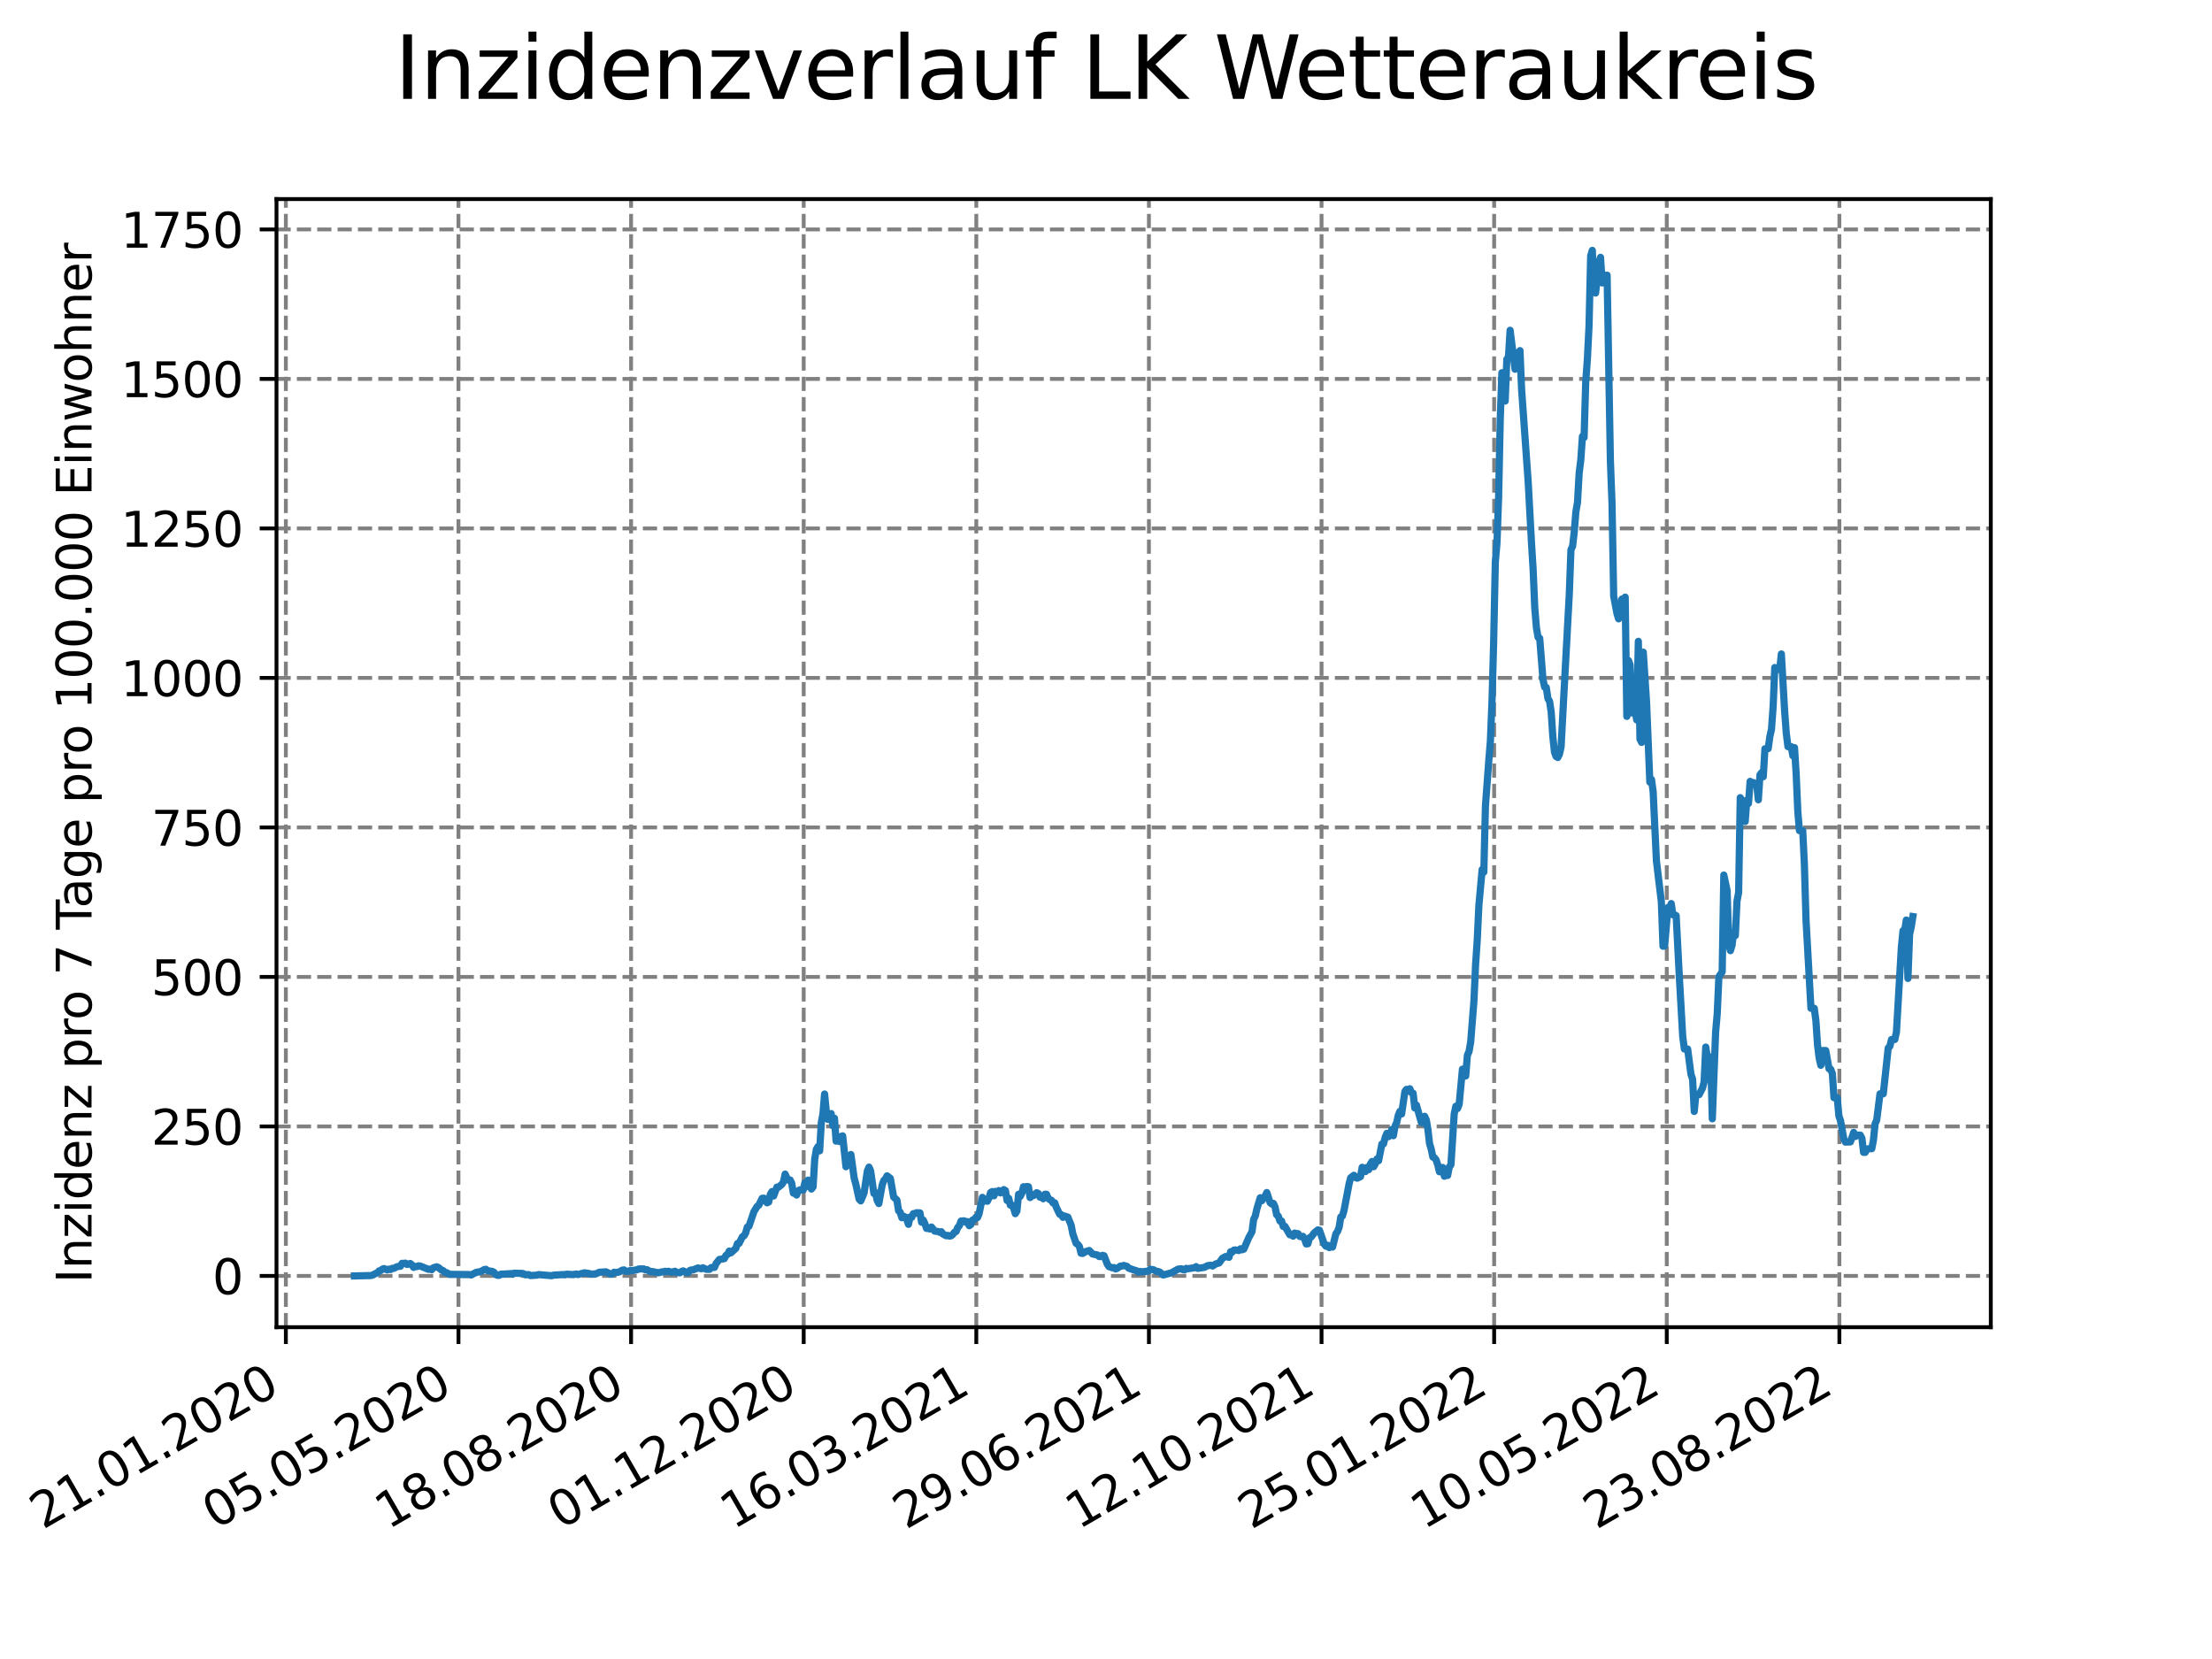 <?xml version="1.0" encoding="utf-8" standalone="no"?>
<!DOCTYPE svg PUBLIC "-//W3C//DTD SVG 1.1//EN"
  "http://www.w3.org/Graphics/SVG/1.1/DTD/svg11.dtd">
<svg xmlns:xlink="http://www.w3.org/1999/xlink" width="460.8pt" height="345.6pt" viewBox="0 0 460.8 345.6" xmlns="http://www.w3.org/2000/svg" version="1.1">
 <defs>
  <style type="text/css">*{stroke-linejoin: round; stroke-linecap: butt}</style>
 </defs>
 <g id="figure_1">
  <g id="patch_1">
   <path d="M 0 345.6 
L 460.8 345.6 
L 460.8 0 
L 0 0 
z
" style="fill: #ffffff"/>
  </g>
  <g id="axes_1">
   <g id="patch_2">
    <path d="M 57.6 276.48 
L 414.72 276.48 
L 414.72 41.472 
L 57.6 41.472 
z
" style="fill: #ffffff"/>
   </g>
   <g id="matplotlib.axis_1">
    <g id="xtick_1">
     <g id="line2d_1">
      <path d="M 59.549 276.48 
L 59.549 41.472 
" clip-path="url(#pa81022460d)" style="fill: none; stroke-dasharray: 2.96,1.28; stroke-dashoffset: 0; stroke: #808080; stroke-width: 0.8"/>
     </g>
     <g id="line2d_2">
      <defs>
       <path id="md90a95cc4c" d="M 0 0 
L 0 3.5 
" style="stroke: #000000; stroke-width: 0.8"/>
      </defs>
      <g>
       <use xlink:href="#md90a95cc4c" x="59.549" y="276.48" style="stroke: #000000; stroke-width: 0.8"/>
      </g>
     </g>
     <g id="text_1">
      <!-- 21.01.2020 -->
      <g transform="translate(8.924 318.689) rotate(-30) scale(0.1 -0.1)">
       <defs>
        <path id="DejaVuSans-32" d="M 1228 531 
L 3431 531 
L 3431 0 
L 469 0 
L 469 531 
Q 828 903 1448 1529 
Q 2069 2156 2228 2338 
Q 2531 2678 2651 2914 
Q 2772 3150 2772 3378 
Q 2772 3750 2511 3984 
Q 2250 4219 1831 4219 
Q 1534 4219 1204 4116 
Q 875 4013 500 3803 
L 500 4441 
Q 881 4594 1212 4672 
Q 1544 4750 1819 4750 
Q 2544 4750 2975 4387 
Q 3406 4025 3406 3419 
Q 3406 3131 3298 2873 
Q 3191 2616 2906 2266 
Q 2828 2175 2409 1742 
Q 1991 1309 1228 531 
z
" transform="scale(0.016)"/>
        <path id="DejaVuSans-31" d="M 794 531 
L 1825 531 
L 1825 4091 
L 703 3866 
L 703 4441 
L 1819 4666 
L 2450 4666 
L 2450 531 
L 3481 531 
L 3481 0 
L 794 0 
L 794 531 
z
" transform="scale(0.016)"/>
        <path id="DejaVuSans-2e" d="M 684 794 
L 1344 794 
L 1344 0 
L 684 0 
L 684 794 
z
" transform="scale(0.016)"/>
        <path id="DejaVuSans-30" d="M 2034 4250 
Q 1547 4250 1301 3770 
Q 1056 3291 1056 2328 
Q 1056 1369 1301 889 
Q 1547 409 2034 409 
Q 2525 409 2770 889 
Q 3016 1369 3016 2328 
Q 3016 3291 2770 3770 
Q 2525 4250 2034 4250 
z
M 2034 4750 
Q 2819 4750 3233 4129 
Q 3647 3509 3647 2328 
Q 3647 1150 3233 529 
Q 2819 -91 2034 -91 
Q 1250 -91 836 529 
Q 422 1150 422 2328 
Q 422 3509 836 4129 
Q 1250 4750 2034 4750 
z
" transform="scale(0.016)"/>
       </defs>
       <use xlink:href="#DejaVuSans-32"/>
       <use xlink:href="#DejaVuSans-31" x="63.623"/>
       <use xlink:href="#DejaVuSans-2e" x="127.246"/>
       <use xlink:href="#DejaVuSans-30" x="159.033"/>
       <use xlink:href="#DejaVuSans-31" x="222.656"/>
       <use xlink:href="#DejaVuSans-2e" x="286.279"/>
       <use xlink:href="#DejaVuSans-32" x="318.066"/>
       <use xlink:href="#DejaVuSans-30" x="381.689"/>
       <use xlink:href="#DejaVuSans-32" x="445.312"/>
       <use xlink:href="#DejaVuSans-30" x="508.936"/>
      </g>
     </g>
    </g>
    <g id="xtick_2">
     <g id="line2d_3">
      <path d="M 95.508 276.48 
L 95.508 41.472 
" clip-path="url(#pa81022460d)" style="fill: none; stroke-dasharray: 2.96,1.28; stroke-dashoffset: 0; stroke: #808080; stroke-width: 0.8"/>
     </g>
     <g id="line2d_4">
      <g>
       <use xlink:href="#md90a95cc4c" x="95.508" y="276.48" style="stroke: #000000; stroke-width: 0.8"/>
      </g>
     </g>
     <g id="text_2">
      <!-- 05.05.2020 -->
      <g transform="translate(44.883 318.689) rotate(-30) scale(0.1 -0.1)">
       <defs>
        <path id="DejaVuSans-35" d="M 691 4666 
L 3169 4666 
L 3169 4134 
L 1269 4134 
L 1269 2991 
Q 1406 3038 1543 3061 
Q 1681 3084 1819 3084 
Q 2600 3084 3056 2656 
Q 3513 2228 3513 1497 
Q 3513 744 3044 326 
Q 2575 -91 1722 -91 
Q 1428 -91 1123 -41 
Q 819 9 494 109 
L 494 744 
Q 775 591 1075 516 
Q 1375 441 1709 441 
Q 2250 441 2565 725 
Q 2881 1009 2881 1497 
Q 2881 1984 2565 2268 
Q 2250 2553 1709 2553 
Q 1456 2553 1204 2497 
Q 953 2441 691 2322 
L 691 4666 
z
" transform="scale(0.016)"/>
       </defs>
       <use xlink:href="#DejaVuSans-30"/>
       <use xlink:href="#DejaVuSans-35" x="63.623"/>
       <use xlink:href="#DejaVuSans-2e" x="127.246"/>
       <use xlink:href="#DejaVuSans-30" x="159.033"/>
       <use xlink:href="#DejaVuSans-35" x="222.656"/>
       <use xlink:href="#DejaVuSans-2e" x="286.279"/>
       <use xlink:href="#DejaVuSans-32" x="318.066"/>
       <use xlink:href="#DejaVuSans-30" x="381.689"/>
       <use xlink:href="#DejaVuSans-32" x="445.312"/>
       <use xlink:href="#DejaVuSans-30" x="508.936"/>
      </g>
     </g>
    </g>
    <g id="xtick_3">
     <g id="line2d_5">
      <path d="M 131.466 276.48 
L 131.466 41.472 
" clip-path="url(#pa81022460d)" style="fill: none; stroke-dasharray: 2.96,1.28; stroke-dashoffset: 0; stroke: #808080; stroke-width: 0.8"/>
     </g>
     <g id="line2d_6">
      <g>
       <use xlink:href="#md90a95cc4c" x="131.466" y="276.48" style="stroke: #000000; stroke-width: 0.8"/>
      </g>
     </g>
     <g id="text_3">
      <!-- 18.08.2020 -->
      <g transform="translate(80.841 318.689) rotate(-30) scale(0.1 -0.1)">
       <defs>
        <path id="DejaVuSans-38" d="M 2034 2216 
Q 1584 2216 1326 1975 
Q 1069 1734 1069 1313 
Q 1069 891 1326 650 
Q 1584 409 2034 409 
Q 2484 409 2743 651 
Q 3003 894 3003 1313 
Q 3003 1734 2745 1975 
Q 2488 2216 2034 2216 
z
M 1403 2484 
Q 997 2584 770 2862 
Q 544 3141 544 3541 
Q 544 4100 942 4425 
Q 1341 4750 2034 4750 
Q 2731 4750 3128 4425 
Q 3525 4100 3525 3541 
Q 3525 3141 3298 2862 
Q 3072 2584 2669 2484 
Q 3125 2378 3379 2068 
Q 3634 1759 3634 1313 
Q 3634 634 3220 271 
Q 2806 -91 2034 -91 
Q 1263 -91 848 271 
Q 434 634 434 1313 
Q 434 1759 690 2068 
Q 947 2378 1403 2484 
z
M 1172 3481 
Q 1172 3119 1398 2916 
Q 1625 2713 2034 2713 
Q 2441 2713 2670 2916 
Q 2900 3119 2900 3481 
Q 2900 3844 2670 4047 
Q 2441 4250 2034 4250 
Q 1625 4250 1398 4047 
Q 1172 3844 1172 3481 
z
" transform="scale(0.016)"/>
       </defs>
       <use xlink:href="#DejaVuSans-31"/>
       <use xlink:href="#DejaVuSans-38" x="63.623"/>
       <use xlink:href="#DejaVuSans-2e" x="127.246"/>
       <use xlink:href="#DejaVuSans-30" x="159.033"/>
       <use xlink:href="#DejaVuSans-38" x="222.656"/>
       <use xlink:href="#DejaVuSans-2e" x="286.279"/>
       <use xlink:href="#DejaVuSans-32" x="318.066"/>
       <use xlink:href="#DejaVuSans-30" x="381.689"/>
       <use xlink:href="#DejaVuSans-32" x="445.312"/>
       <use xlink:href="#DejaVuSans-30" x="508.936"/>
      </g>
     </g>
    </g>
    <g id="xtick_4">
     <g id="line2d_7">
      <path d="M 167.425 276.48 
L 167.425 41.472 
" clip-path="url(#pa81022460d)" style="fill: none; stroke-dasharray: 2.96,1.28; stroke-dashoffset: 0; stroke: #808080; stroke-width: 0.8"/>
     </g>
     <g id="line2d_8">
      <g>
       <use xlink:href="#md90a95cc4c" x="167.425" y="276.48" style="stroke: #000000; stroke-width: 0.8"/>
      </g>
     </g>
     <g id="text_4">
      <!-- 01.12.2020 -->
      <g transform="translate(116.8 318.689) rotate(-30) scale(0.1 -0.1)">
       <use xlink:href="#DejaVuSans-30"/>
       <use xlink:href="#DejaVuSans-31" x="63.623"/>
       <use xlink:href="#DejaVuSans-2e" x="127.246"/>
       <use xlink:href="#DejaVuSans-31" x="159.033"/>
       <use xlink:href="#DejaVuSans-32" x="222.656"/>
       <use xlink:href="#DejaVuSans-2e" x="286.279"/>
       <use xlink:href="#DejaVuSans-32" x="318.066"/>
       <use xlink:href="#DejaVuSans-30" x="381.689"/>
       <use xlink:href="#DejaVuSans-32" x="445.312"/>
       <use xlink:href="#DejaVuSans-30" x="508.936"/>
      </g>
     </g>
    </g>
    <g id="xtick_5">
     <g id="line2d_9">
      <path d="M 203.383 276.48 
L 203.383 41.472 
" clip-path="url(#pa81022460d)" style="fill: none; stroke-dasharray: 2.96,1.28; stroke-dashoffset: 0; stroke: #808080; stroke-width: 0.8"/>
     </g>
     <g id="line2d_10">
      <g>
       <use xlink:href="#md90a95cc4c" x="203.383" y="276.48" style="stroke: #000000; stroke-width: 0.8"/>
      </g>
     </g>
     <g id="text_5">
      <!-- 16.03.2021 -->
      <g transform="translate(152.758 318.689) rotate(-30) scale(0.1 -0.1)">
       <defs>
        <path id="DejaVuSans-36" d="M 2113 2584 
Q 1688 2584 1439 2293 
Q 1191 2003 1191 1497 
Q 1191 994 1439 701 
Q 1688 409 2113 409 
Q 2538 409 2786 701 
Q 3034 994 3034 1497 
Q 3034 2003 2786 2293 
Q 2538 2584 2113 2584 
z
M 3366 4563 
L 3366 3988 
Q 3128 4100 2886 4159 
Q 2644 4219 2406 4219 
Q 1781 4219 1451 3797 
Q 1122 3375 1075 2522 
Q 1259 2794 1537 2939 
Q 1816 3084 2150 3084 
Q 2853 3084 3261 2657 
Q 3669 2231 3669 1497 
Q 3669 778 3244 343 
Q 2819 -91 2113 -91 
Q 1303 -91 875 529 
Q 447 1150 447 2328 
Q 447 3434 972 4092 
Q 1497 4750 2381 4750 
Q 2619 4750 2861 4703 
Q 3103 4656 3366 4563 
z
" transform="scale(0.016)"/>
        <path id="DejaVuSans-33" d="M 2597 2516 
Q 3050 2419 3304 2112 
Q 3559 1806 3559 1356 
Q 3559 666 3084 287 
Q 2609 -91 1734 -91 
Q 1441 -91 1130 -33 
Q 819 25 488 141 
L 488 750 
Q 750 597 1062 519 
Q 1375 441 1716 441 
Q 2309 441 2620 675 
Q 2931 909 2931 1356 
Q 2931 1769 2642 2001 
Q 2353 2234 1838 2234 
L 1294 2234 
L 1294 2753 
L 1863 2753 
Q 2328 2753 2575 2939 
Q 2822 3125 2822 3475 
Q 2822 3834 2567 4026 
Q 2313 4219 1838 4219 
Q 1578 4219 1281 4162 
Q 984 4106 628 3988 
L 628 4550 
Q 988 4650 1302 4700 
Q 1616 4750 1894 4750 
Q 2613 4750 3031 4423 
Q 3450 4097 3450 3541 
Q 3450 3153 3228 2886 
Q 3006 2619 2597 2516 
z
" transform="scale(0.016)"/>
       </defs>
       <use xlink:href="#DejaVuSans-31"/>
       <use xlink:href="#DejaVuSans-36" x="63.623"/>
       <use xlink:href="#DejaVuSans-2e" x="127.246"/>
       <use xlink:href="#DejaVuSans-30" x="159.033"/>
       <use xlink:href="#DejaVuSans-33" x="222.656"/>
       <use xlink:href="#DejaVuSans-2e" x="286.279"/>
       <use xlink:href="#DejaVuSans-32" x="318.066"/>
       <use xlink:href="#DejaVuSans-30" x="381.689"/>
       <use xlink:href="#DejaVuSans-32" x="445.312"/>
       <use xlink:href="#DejaVuSans-31" x="508.936"/>
      </g>
     </g>
    </g>
    <g id="xtick_6">
     <g id="line2d_11">
      <path d="M 239.342 276.48 
L 239.342 41.472 
" clip-path="url(#pa81022460d)" style="fill: none; stroke-dasharray: 2.96,1.28; stroke-dashoffset: 0; stroke: #808080; stroke-width: 0.8"/>
     </g>
     <g id="line2d_12">
      <g>
       <use xlink:href="#md90a95cc4c" x="239.342" y="276.48" style="stroke: #000000; stroke-width: 0.8"/>
      </g>
     </g>
     <g id="text_6">
      <!-- 29.06.2021 -->
      <g transform="translate(188.717 318.689) rotate(-30) scale(0.1 -0.1)">
       <defs>
        <path id="DejaVuSans-39" d="M 703 97 
L 703 672 
Q 941 559 1184 500 
Q 1428 441 1663 441 
Q 2288 441 2617 861 
Q 2947 1281 2994 2138 
Q 2813 1869 2534 1725 
Q 2256 1581 1919 1581 
Q 1219 1581 811 2004 
Q 403 2428 403 3163 
Q 403 3881 828 4315 
Q 1253 4750 1959 4750 
Q 2769 4750 3195 4129 
Q 3622 3509 3622 2328 
Q 3622 1225 3098 567 
Q 2575 -91 1691 -91 
Q 1453 -91 1209 -44 
Q 966 3 703 97 
z
M 1959 2075 
Q 2384 2075 2632 2365 
Q 2881 2656 2881 3163 
Q 2881 3666 2632 3958 
Q 2384 4250 1959 4250 
Q 1534 4250 1286 3958 
Q 1038 3666 1038 3163 
Q 1038 2656 1286 2365 
Q 1534 2075 1959 2075 
z
" transform="scale(0.016)"/>
       </defs>
       <use xlink:href="#DejaVuSans-32"/>
       <use xlink:href="#DejaVuSans-39" x="63.623"/>
       <use xlink:href="#DejaVuSans-2e" x="127.246"/>
       <use xlink:href="#DejaVuSans-30" x="159.033"/>
       <use xlink:href="#DejaVuSans-36" x="222.656"/>
       <use xlink:href="#DejaVuSans-2e" x="286.279"/>
       <use xlink:href="#DejaVuSans-32" x="318.066"/>
       <use xlink:href="#DejaVuSans-30" x="381.689"/>
       <use xlink:href="#DejaVuSans-32" x="445.312"/>
       <use xlink:href="#DejaVuSans-31" x="508.936"/>
      </g>
     </g>
    </g>
    <g id="xtick_7">
     <g id="line2d_13">
      <path d="M 275.301 276.48 
L 275.301 41.472 
" clip-path="url(#pa81022460d)" style="fill: none; stroke-dasharray: 2.96,1.28; stroke-dashoffset: 0; stroke: #808080; stroke-width: 0.8"/>
     </g>
     <g id="line2d_14">
      <g>
       <use xlink:href="#md90a95cc4c" x="275.301" y="276.48" style="stroke: #000000; stroke-width: 0.8"/>
      </g>
     </g>
     <g id="text_7">
      <!-- 12.10.2021 -->
      <g transform="translate(224.675 318.689) rotate(-30) scale(0.1 -0.1)">
       <use xlink:href="#DejaVuSans-31"/>
       <use xlink:href="#DejaVuSans-32" x="63.623"/>
       <use xlink:href="#DejaVuSans-2e" x="127.246"/>
       <use xlink:href="#DejaVuSans-31" x="159.033"/>
       <use xlink:href="#DejaVuSans-30" x="222.656"/>
       <use xlink:href="#DejaVuSans-2e" x="286.279"/>
       <use xlink:href="#DejaVuSans-32" x="318.066"/>
       <use xlink:href="#DejaVuSans-30" x="381.689"/>
       <use xlink:href="#DejaVuSans-32" x="445.312"/>
       <use xlink:href="#DejaVuSans-31" x="508.936"/>
      </g>
     </g>
    </g>
    <g id="xtick_8">
     <g id="line2d_15">
      <path d="M 311.259 276.48 
L 311.259 41.472 
" clip-path="url(#pa81022460d)" style="fill: none; stroke-dasharray: 2.96,1.28; stroke-dashoffset: 0; stroke: #808080; stroke-width: 0.8"/>
     </g>
     <g id="line2d_16">
      <g>
       <use xlink:href="#md90a95cc4c" x="311.259" y="276.48" style="stroke: #000000; stroke-width: 0.8"/>
      </g>
     </g>
     <g id="text_8">
      <!-- 25.01.2022 -->
      <g transform="translate(260.634 318.689) rotate(-30) scale(0.1 -0.1)">
       <use xlink:href="#DejaVuSans-32"/>
       <use xlink:href="#DejaVuSans-35" x="63.623"/>
       <use xlink:href="#DejaVuSans-2e" x="127.246"/>
       <use xlink:href="#DejaVuSans-30" x="159.033"/>
       <use xlink:href="#DejaVuSans-31" x="222.656"/>
       <use xlink:href="#DejaVuSans-2e" x="286.279"/>
       <use xlink:href="#DejaVuSans-32" x="318.066"/>
       <use xlink:href="#DejaVuSans-30" x="381.689"/>
       <use xlink:href="#DejaVuSans-32" x="445.312"/>
       <use xlink:href="#DejaVuSans-32" x="508.936"/>
      </g>
     </g>
    </g>
    <g id="xtick_9">
     <g id="line2d_17">
      <path d="M 347.218 276.48 
L 347.218 41.472 
" clip-path="url(#pa81022460d)" style="fill: none; stroke-dasharray: 2.96,1.28; stroke-dashoffset: 0; stroke: #808080; stroke-width: 0.8"/>
     </g>
     <g id="line2d_18">
      <g>
       <use xlink:href="#md90a95cc4c" x="347.218" y="276.48" style="stroke: #000000; stroke-width: 0.8"/>
      </g>
     </g>
     <g id="text_9">
      <!-- 10.05.2022 -->
      <g transform="translate(296.593 318.689) rotate(-30) scale(0.1 -0.1)">
       <use xlink:href="#DejaVuSans-31"/>
       <use xlink:href="#DejaVuSans-30" x="63.623"/>
       <use xlink:href="#DejaVuSans-2e" x="127.246"/>
       <use xlink:href="#DejaVuSans-30" x="159.033"/>
       <use xlink:href="#DejaVuSans-35" x="222.656"/>
       <use xlink:href="#DejaVuSans-2e" x="286.279"/>
       <use xlink:href="#DejaVuSans-32" x="318.066"/>
       <use xlink:href="#DejaVuSans-30" x="381.689"/>
       <use xlink:href="#DejaVuSans-32" x="445.312"/>
       <use xlink:href="#DejaVuSans-32" x="508.936"/>
      </g>
     </g>
    </g>
    <g id="xtick_10">
     <g id="line2d_19">
      <path d="M 383.176 276.48 
L 383.176 41.472 
" clip-path="url(#pa81022460d)" style="fill: none; stroke-dasharray: 2.96,1.28; stroke-dashoffset: 0; stroke: #808080; stroke-width: 0.8"/>
     </g>
     <g id="line2d_20">
      <g>
       <use xlink:href="#md90a95cc4c" x="383.176" y="276.48" style="stroke: #000000; stroke-width: 0.8"/>
      </g>
     </g>
     <g id="text_10">
      <!-- 23.08.2022 -->
      <g transform="translate(332.551 318.689) rotate(-30) scale(0.1 -0.1)">
       <use xlink:href="#DejaVuSans-32"/>
       <use xlink:href="#DejaVuSans-33" x="63.623"/>
       <use xlink:href="#DejaVuSans-2e" x="127.246"/>
       <use xlink:href="#DejaVuSans-30" x="159.033"/>
       <use xlink:href="#DejaVuSans-38" x="222.656"/>
       <use xlink:href="#DejaVuSans-2e" x="286.279"/>
       <use xlink:href="#DejaVuSans-32" x="318.066"/>
       <use xlink:href="#DejaVuSans-30" x="381.689"/>
       <use xlink:href="#DejaVuSans-32" x="445.312"/>
       <use xlink:href="#DejaVuSans-32" x="508.936"/>
      </g>
     </g>
    </g>
   </g>
   <g id="matplotlib.axis_2">
    <g id="ytick_1">
     <g id="line2d_21">
      <path d="M 57.6 265.798 
L 414.72 265.798 
" clip-path="url(#pa81022460d)" style="fill: none; stroke-dasharray: 2.96,1.28; stroke-dashoffset: 0; stroke: #808080; stroke-width: 0.8"/>
     </g>
     <g id="line2d_22">
      <defs>
       <path id="mb9a367ecfc" d="M 0 0 
L -3.5 0 
" style="stroke: #000000; stroke-width: 0.8"/>
      </defs>
      <g>
       <use xlink:href="#mb9a367ecfc" x="57.6" y="265.798" style="stroke: #000000; stroke-width: 0.8"/>
      </g>
     </g>
     <g id="text_11">
      <!-- 0 -->
      <g transform="translate(44.237 269.597) scale(0.1 -0.1)">
       <use xlink:href="#DejaVuSans-30"/>
      </g>
     </g>
    </g>
    <g id="ytick_2">
     <g id="line2d_23">
      <path d="M 57.6 234.654 
L 414.72 234.654 
" clip-path="url(#pa81022460d)" style="fill: none; stroke-dasharray: 2.96,1.28; stroke-dashoffset: 0; stroke: #808080; stroke-width: 0.8"/>
     </g>
     <g id="line2d_24">
      <g>
       <use xlink:href="#mb9a367ecfc" x="57.6" y="234.654" style="stroke: #000000; stroke-width: 0.8"/>
      </g>
     </g>
     <g id="text_12">
      <!-- 250 -->
      <g transform="translate(31.512 238.454) scale(0.1 -0.1)">
       <use xlink:href="#DejaVuSans-32"/>
       <use xlink:href="#DejaVuSans-35" x="63.623"/>
       <use xlink:href="#DejaVuSans-30" x="127.246"/>
      </g>
     </g>
    </g>
    <g id="ytick_3">
     <g id="line2d_25">
      <path d="M 57.6 203.511 
L 414.72 203.511 
" clip-path="url(#pa81022460d)" style="fill: none; stroke-dasharray: 2.96,1.28; stroke-dashoffset: 0; stroke: #808080; stroke-width: 0.8"/>
     </g>
     <g id="line2d_26">
      <g>
       <use xlink:href="#mb9a367ecfc" x="57.6" y="203.511" style="stroke: #000000; stroke-width: 0.8"/>
      </g>
     </g>
     <g id="text_13">
      <!-- 500 -->
      <g transform="translate(31.512 207.31) scale(0.1 -0.1)">
       <use xlink:href="#DejaVuSans-35"/>
       <use xlink:href="#DejaVuSans-30" x="63.623"/>
       <use xlink:href="#DejaVuSans-30" x="127.246"/>
      </g>
     </g>
    </g>
    <g id="ytick_4">
     <g id="line2d_27">
      <path d="M 57.6 172.367 
L 414.72 172.367 
" clip-path="url(#pa81022460d)" style="fill: none; stroke-dasharray: 2.96,1.28; stroke-dashoffset: 0; stroke: #808080; stroke-width: 0.8"/>
     </g>
     <g id="line2d_28">
      <g>
       <use xlink:href="#mb9a367ecfc" x="57.6" y="172.367" style="stroke: #000000; stroke-width: 0.8"/>
      </g>
     </g>
     <g id="text_14">
      <!-- 750 -->
      <g transform="translate(31.512 176.167) scale(0.1 -0.1)">
       <defs>
        <path id="DejaVuSans-37" d="M 525 4666 
L 3525 4666 
L 3525 4397 
L 1831 0 
L 1172 0 
L 2766 4134 
L 525 4134 
L 525 4666 
z
" transform="scale(0.016)"/>
       </defs>
       <use xlink:href="#DejaVuSans-37"/>
       <use xlink:href="#DejaVuSans-35" x="63.623"/>
       <use xlink:href="#DejaVuSans-30" x="127.246"/>
      </g>
     </g>
    </g>
    <g id="ytick_5">
     <g id="line2d_29">
      <path d="M 57.6 141.224 
L 414.72 141.224 
" clip-path="url(#pa81022460d)" style="fill: none; stroke-dasharray: 2.96,1.28; stroke-dashoffset: 0; stroke: #808080; stroke-width: 0.8"/>
     </g>
     <g id="line2d_30">
      <g>
       <use xlink:href="#mb9a367ecfc" x="57.6" y="141.224" style="stroke: #000000; stroke-width: 0.8"/>
      </g>
     </g>
     <g id="text_15">
      <!-- 1000 -->
      <g transform="translate(25.15 145.023) scale(0.1 -0.1)">
       <use xlink:href="#DejaVuSans-31"/>
       <use xlink:href="#DejaVuSans-30" x="63.623"/>
       <use xlink:href="#DejaVuSans-30" x="127.246"/>
       <use xlink:href="#DejaVuSans-30" x="190.869"/>
      </g>
     </g>
    </g>
    <g id="ytick_6">
     <g id="line2d_31">
      <path d="M 57.6 110.08 
L 414.72 110.08 
" clip-path="url(#pa81022460d)" style="fill: none; stroke-dasharray: 2.96,1.28; stroke-dashoffset: 0; stroke: #808080; stroke-width: 0.8"/>
     </g>
     <g id="line2d_32">
      <g>
       <use xlink:href="#mb9a367ecfc" x="57.6" y="110.08" style="stroke: #000000; stroke-width: 0.8"/>
      </g>
     </g>
     <g id="text_16">
      <!-- 1250 -->
      <g transform="translate(25.15 113.88) scale(0.1 -0.1)">
       <use xlink:href="#DejaVuSans-31"/>
       <use xlink:href="#DejaVuSans-32" x="63.623"/>
       <use xlink:href="#DejaVuSans-35" x="127.246"/>
       <use xlink:href="#DejaVuSans-30" x="190.869"/>
      </g>
     </g>
    </g>
    <g id="ytick_7">
     <g id="line2d_33">
      <path d="M 57.6 78.937 
L 414.72 78.937 
" clip-path="url(#pa81022460d)" style="fill: none; stroke-dasharray: 2.96,1.28; stroke-dashoffset: 0; stroke: #808080; stroke-width: 0.8"/>
     </g>
     <g id="line2d_34">
      <g>
       <use xlink:href="#mb9a367ecfc" x="57.6" y="78.937" style="stroke: #000000; stroke-width: 0.8"/>
      </g>
     </g>
     <g id="text_17">
      <!-- 1500 -->
      <g transform="translate(25.15 82.736) scale(0.1 -0.1)">
       <use xlink:href="#DejaVuSans-31"/>
       <use xlink:href="#DejaVuSans-35" x="63.623"/>
       <use xlink:href="#DejaVuSans-30" x="127.246"/>
       <use xlink:href="#DejaVuSans-30" x="190.869"/>
      </g>
     </g>
    </g>
    <g id="ytick_8">
     <g id="line2d_35">
      <path d="M 57.6 47.794 
L 414.72 47.794 
" clip-path="url(#pa81022460d)" style="fill: none; stroke-dasharray: 2.96,1.28; stroke-dashoffset: 0; stroke: #808080; stroke-width: 0.8"/>
     </g>
     <g id="line2d_36">
      <g>
       <use xlink:href="#mb9a367ecfc" x="57.6" y="47.794" style="stroke: #000000; stroke-width: 0.8"/>
      </g>
     </g>
     <g id="text_18">
      <!-- 1750 -->
      <g transform="translate(25.15 51.593) scale(0.1 -0.1)">
       <use xlink:href="#DejaVuSans-31"/>
       <use xlink:href="#DejaVuSans-37" x="63.623"/>
       <use xlink:href="#DejaVuSans-35" x="127.246"/>
       <use xlink:href="#DejaVuSans-30" x="190.869"/>
      </g>
     </g>
    </g>
    <g id="text_19">
     <!-- Inzidenz pro 7 Tage pro 100.000 Einwohner -->
     <g transform="translate(19.07 267.301) rotate(-90) scale(0.1 -0.1)">
      <defs>
       <path id="DejaVuSans-49" d="M 628 4666 
L 1259 4666 
L 1259 0 
L 628 0 
L 628 4666 
z
" transform="scale(0.016)"/>
       <path id="DejaVuSans-6e" d="M 3513 2113 
L 3513 0 
L 2938 0 
L 2938 2094 
Q 2938 2591 2744 2837 
Q 2550 3084 2163 3084 
Q 1697 3084 1428 2787 
Q 1159 2491 1159 1978 
L 1159 0 
L 581 0 
L 581 3500 
L 1159 3500 
L 1159 2956 
Q 1366 3272 1645 3428 
Q 1925 3584 2291 3584 
Q 2894 3584 3203 3211 
Q 3513 2838 3513 2113 
z
" transform="scale(0.016)"/>
       <path id="DejaVuSans-7a" d="M 353 3500 
L 3084 3500 
L 3084 2975 
L 922 459 
L 3084 459 
L 3084 0 
L 275 0 
L 275 525 
L 2438 3041 
L 353 3041 
L 353 3500 
z
" transform="scale(0.016)"/>
       <path id="DejaVuSans-69" d="M 603 3500 
L 1178 3500 
L 1178 0 
L 603 0 
L 603 3500 
z
M 603 4863 
L 1178 4863 
L 1178 4134 
L 603 4134 
L 603 4863 
z
" transform="scale(0.016)"/>
       <path id="DejaVuSans-64" d="M 2906 2969 
L 2906 4863 
L 3481 4863 
L 3481 0 
L 2906 0 
L 2906 525 
Q 2725 213 2448 61 
Q 2172 -91 1784 -91 
Q 1150 -91 751 415 
Q 353 922 353 1747 
Q 353 2572 751 3078 
Q 1150 3584 1784 3584 
Q 2172 3584 2448 3432 
Q 2725 3281 2906 2969 
z
M 947 1747 
Q 947 1113 1208 752 
Q 1469 391 1925 391 
Q 2381 391 2643 752 
Q 2906 1113 2906 1747 
Q 2906 2381 2643 2742 
Q 2381 3103 1925 3103 
Q 1469 3103 1208 2742 
Q 947 2381 947 1747 
z
" transform="scale(0.016)"/>
       <path id="DejaVuSans-65" d="M 3597 1894 
L 3597 1613 
L 953 1613 
Q 991 1019 1311 708 
Q 1631 397 2203 397 
Q 2534 397 2845 478 
Q 3156 559 3463 722 
L 3463 178 
Q 3153 47 2828 -22 
Q 2503 -91 2169 -91 
Q 1331 -91 842 396 
Q 353 884 353 1716 
Q 353 2575 817 3079 
Q 1281 3584 2069 3584 
Q 2775 3584 3186 3129 
Q 3597 2675 3597 1894 
z
M 3022 2063 
Q 3016 2534 2758 2815 
Q 2500 3097 2075 3097 
Q 1594 3097 1305 2825 
Q 1016 2553 972 2059 
L 3022 2063 
z
" transform="scale(0.016)"/>
       <path id="DejaVuSans-20" transform="scale(0.016)"/>
       <path id="DejaVuSans-70" d="M 1159 525 
L 1159 -1331 
L 581 -1331 
L 581 3500 
L 1159 3500 
L 1159 2969 
Q 1341 3281 1617 3432 
Q 1894 3584 2278 3584 
Q 2916 3584 3314 3078 
Q 3713 2572 3713 1747 
Q 3713 922 3314 415 
Q 2916 -91 2278 -91 
Q 1894 -91 1617 61 
Q 1341 213 1159 525 
z
M 3116 1747 
Q 3116 2381 2855 2742 
Q 2594 3103 2138 3103 
Q 1681 3103 1420 2742 
Q 1159 2381 1159 1747 
Q 1159 1113 1420 752 
Q 1681 391 2138 391 
Q 2594 391 2855 752 
Q 3116 1113 3116 1747 
z
" transform="scale(0.016)"/>
       <path id="DejaVuSans-72" d="M 2631 2963 
Q 2534 3019 2420 3045 
Q 2306 3072 2169 3072 
Q 1681 3072 1420 2755 
Q 1159 2438 1159 1844 
L 1159 0 
L 581 0 
L 581 3500 
L 1159 3500 
L 1159 2956 
Q 1341 3275 1631 3429 
Q 1922 3584 2338 3584 
Q 2397 3584 2469 3576 
Q 2541 3569 2628 3553 
L 2631 2963 
z
" transform="scale(0.016)"/>
       <path id="DejaVuSans-6f" d="M 1959 3097 
Q 1497 3097 1228 2736 
Q 959 2375 959 1747 
Q 959 1119 1226 758 
Q 1494 397 1959 397 
Q 2419 397 2687 759 
Q 2956 1122 2956 1747 
Q 2956 2369 2687 2733 
Q 2419 3097 1959 3097 
z
M 1959 3584 
Q 2709 3584 3137 3096 
Q 3566 2609 3566 1747 
Q 3566 888 3137 398 
Q 2709 -91 1959 -91 
Q 1206 -91 779 398 
Q 353 888 353 1747 
Q 353 2609 779 3096 
Q 1206 3584 1959 3584 
z
" transform="scale(0.016)"/>
       <path id="DejaVuSans-54" d="M -19 4666 
L 3928 4666 
L 3928 4134 
L 2272 4134 
L 2272 0 
L 1638 0 
L 1638 4134 
L -19 4134 
L -19 4666 
z
" transform="scale(0.016)"/>
       <path id="DejaVuSans-61" d="M 2194 1759 
Q 1497 1759 1228 1600 
Q 959 1441 959 1056 
Q 959 750 1161 570 
Q 1363 391 1709 391 
Q 2188 391 2477 730 
Q 2766 1069 2766 1631 
L 2766 1759 
L 2194 1759 
z
M 3341 1997 
L 3341 0 
L 2766 0 
L 2766 531 
Q 2569 213 2275 61 
Q 1981 -91 1556 -91 
Q 1019 -91 701 211 
Q 384 513 384 1019 
Q 384 1609 779 1909 
Q 1175 2209 1959 2209 
L 2766 2209 
L 2766 2266 
Q 2766 2663 2505 2880 
Q 2244 3097 1772 3097 
Q 1472 3097 1187 3025 
Q 903 2953 641 2809 
L 641 3341 
Q 956 3463 1253 3523 
Q 1550 3584 1831 3584 
Q 2591 3584 2966 3190 
Q 3341 2797 3341 1997 
z
" transform="scale(0.016)"/>
       <path id="DejaVuSans-67" d="M 2906 1791 
Q 2906 2416 2648 2759 
Q 2391 3103 1925 3103 
Q 1463 3103 1205 2759 
Q 947 2416 947 1791 
Q 947 1169 1205 825 
Q 1463 481 1925 481 
Q 2391 481 2648 825 
Q 2906 1169 2906 1791 
z
M 3481 434 
Q 3481 -459 3084 -895 
Q 2688 -1331 1869 -1331 
Q 1566 -1331 1297 -1286 
Q 1028 -1241 775 -1147 
L 775 -588 
Q 1028 -725 1275 -790 
Q 1522 -856 1778 -856 
Q 2344 -856 2625 -561 
Q 2906 -266 2906 331 
L 2906 616 
Q 2728 306 2450 153 
Q 2172 0 1784 0 
Q 1141 0 747 490 
Q 353 981 353 1791 
Q 353 2603 747 3093 
Q 1141 3584 1784 3584 
Q 2172 3584 2450 3431 
Q 2728 3278 2906 2969 
L 2906 3500 
L 3481 3500 
L 3481 434 
z
" transform="scale(0.016)"/>
       <path id="DejaVuSans-45" d="M 628 4666 
L 3578 4666 
L 3578 4134 
L 1259 4134 
L 1259 2753 
L 3481 2753 
L 3481 2222 
L 1259 2222 
L 1259 531 
L 3634 531 
L 3634 0 
L 628 0 
L 628 4666 
z
" transform="scale(0.016)"/>
       <path id="DejaVuSans-77" d="M 269 3500 
L 844 3500 
L 1563 769 
L 2278 3500 
L 2956 3500 
L 3675 769 
L 4391 3500 
L 4966 3500 
L 4050 0 
L 3372 0 
L 2619 2869 
L 1863 0 
L 1184 0 
L 269 3500 
z
" transform="scale(0.016)"/>
       <path id="DejaVuSans-68" d="M 3513 2113 
L 3513 0 
L 2938 0 
L 2938 2094 
Q 2938 2591 2744 2837 
Q 2550 3084 2163 3084 
Q 1697 3084 1428 2787 
Q 1159 2491 1159 1978 
L 1159 0 
L 581 0 
L 581 4863 
L 1159 4863 
L 1159 2956 
Q 1366 3272 1645 3428 
Q 1925 3584 2291 3584 
Q 2894 3584 3203 3211 
Q 3513 2838 3513 2113 
z
" transform="scale(0.016)"/>
      </defs>
      <use xlink:href="#DejaVuSans-49"/>
      <use xlink:href="#DejaVuSans-6e" x="29.492"/>
      <use xlink:href="#DejaVuSans-7a" x="92.871"/>
      <use xlink:href="#DejaVuSans-69" x="145.361"/>
      <use xlink:href="#DejaVuSans-64" x="173.145"/>
      <use xlink:href="#DejaVuSans-65" x="236.621"/>
      <use xlink:href="#DejaVuSans-6e" x="298.145"/>
      <use xlink:href="#DejaVuSans-7a" x="361.523"/>
      <use xlink:href="#DejaVuSans-20" x="414.014"/>
      <use xlink:href="#DejaVuSans-70" x="445.801"/>
      <use xlink:href="#DejaVuSans-72" x="509.277"/>
      <use xlink:href="#DejaVuSans-6f" x="548.141"/>
      <use xlink:href="#DejaVuSans-20" x="609.322"/>
      <use xlink:href="#DejaVuSans-37" x="641.109"/>
      <use xlink:href="#DejaVuSans-20" x="704.732"/>
      <use xlink:href="#DejaVuSans-54" x="736.52"/>
      <use xlink:href="#DejaVuSans-61" x="781.104"/>
      <use xlink:href="#DejaVuSans-67" x="842.383"/>
      <use xlink:href="#DejaVuSans-65" x="905.859"/>
      <use xlink:href="#DejaVuSans-20" x="967.383"/>
      <use xlink:href="#DejaVuSans-70" x="999.17"/>
      <use xlink:href="#DejaVuSans-72" x="1062.646"/>
      <use xlink:href="#DejaVuSans-6f" x="1101.51"/>
      <use xlink:href="#DejaVuSans-20" x="1162.691"/>
      <use xlink:href="#DejaVuSans-31" x="1194.479"/>
      <use xlink:href="#DejaVuSans-30" x="1258.102"/>
      <use xlink:href="#DejaVuSans-30" x="1321.725"/>
      <use xlink:href="#DejaVuSans-2e" x="1385.348"/>
      <use xlink:href="#DejaVuSans-30" x="1417.135"/>
      <use xlink:href="#DejaVuSans-30" x="1480.758"/>
      <use xlink:href="#DejaVuSans-30" x="1544.381"/>
      <use xlink:href="#DejaVuSans-20" x="1608.004"/>
      <use xlink:href="#DejaVuSans-45" x="1639.791"/>
      <use xlink:href="#DejaVuSans-69" x="1702.975"/>
      <use xlink:href="#DejaVuSans-6e" x="1730.758"/>
      <use xlink:href="#DejaVuSans-77" x="1794.137"/>
      <use xlink:href="#DejaVuSans-6f" x="1875.924"/>
      <use xlink:href="#DejaVuSans-68" x="1937.105"/>
      <use xlink:href="#DejaVuSans-6e" x="2000.484"/>
      <use xlink:href="#DejaVuSans-65" x="2063.863"/>
      <use xlink:href="#DejaVuSans-72" x="2125.387"/>
     </g>
    </g>
   </g>
   <g id="line2d_37">
    <path d="M 73.833 265.798 
L 77.257 265.717 
L 77.6 265.636 
L 78.285 265.273 
L 78.627 265.151 
L 78.97 264.747 
L 79.312 264.667 
L 79.655 264.384 
L 79.997 264.263 
L 80.682 264.545 
L 81.024 264.384 
L 81.367 264.465 
L 81.709 264.222 
L 82.052 264.222 
L 82.737 263.859 
L 83.422 263.778 
L 83.764 263.172 
L 84.107 263.212 
L 84.449 263.131 
L 84.792 263.414 
L 85.476 263.212 
L 85.819 263.495 
L 86.161 264.02 
L 86.504 263.818 
L 86.846 263.859 
L 87.189 263.697 
L 87.531 263.737 
L 89.244 264.424 
L 89.586 264.384 
L 89.928 264.505 
L 90.271 264.101 
L 90.956 263.899 
L 91.298 264.02 
L 91.983 264.586 
L 92.326 264.707 
L 92.668 265.071 
L 93.011 265.111 
L 93.696 265.475 
L 94.38 265.475 
L 97.805 265.515 
L 98.148 265.596 
L 99.175 265.071 
L 100.202 264.869 
L 100.887 264.465 
L 101.23 264.424 
L 101.572 264.707 
L 102.6 264.869 
L 102.942 265.071 
L 103.285 265.515 
L 103.627 265.677 
L 103.969 265.677 
L 104.312 265.434 
L 106.024 265.353 
L 106.367 265.313 
L 106.709 265.434 
L 107.052 265.232 
L 108.764 265.273 
L 109.106 265.353 
L 109.449 265.555 
L 110.134 265.515 
L 110.476 265.717 
L 111.846 265.636 
L 112.189 265.515 
L 114.928 265.757 
L 115.271 265.636 
L 116.641 265.555 
L 117.325 265.515 
L 117.668 265.555 
L 118.01 265.434 
L 119.38 265.515 
L 120.065 265.394 
L 120.408 265.515 
L 121.093 265.313 
L 121.777 265.151 
L 122.805 265.313 
L 123.147 265.434 
L 124.175 265.353 
L 124.86 265.03 
L 126.23 264.949 
L 127.257 265.434 
L 127.599 265.353 
L 127.942 265.03 
L 128.284 265.111 
L 128.969 264.99 
L 129.654 264.586 
L 129.997 264.545 
L 130.339 264.828 
L 131.024 264.828 
L 131.366 264.626 
L 131.709 264.707 
L 132.736 264.505 
L 133.079 264.343 
L 134.106 264.343 
L 134.449 264.545 
L 134.791 264.505 
L 135.476 264.909 
L 135.818 264.869 
L 137.188 265.151 
L 137.873 264.949 
L 138.216 264.949 
L 138.558 264.828 
L 138.901 264.909 
L 139.243 264.828 
L 139.928 265.03 
L 140.613 264.828 
L 140.955 265.071 
L 141.64 265.151 
L 141.983 264.869 
L 142.325 264.747 
L 143.01 265.111 
L 143.353 265.111 
L 143.695 264.667 
L 144.038 264.545 
L 144.38 264.545 
L 145.065 264.263 
L 145.407 264.141 
L 146.092 264.303 
L 146.435 264.101 
L 147.12 264.424 
L 147.805 264.424 
L 148.147 264.061 
L 148.832 264.02 
L 149.174 263.212 
L 149.859 262.364 
L 150.887 262.202 
L 151.229 261.515 
L 151.572 261.313 
L 151.914 260.626 
L 152.257 260.99 
L 153.284 260.061 
L 153.627 259.051 
L 153.969 259.01 
L 154.654 257.637 
L 154.996 257.435 
L 155.339 256.829 
L 155.681 255.617 
L 156.024 255.455 
L 157.051 252.425 
L 157.736 251.294 
L 158.079 251.051 
L 158.763 249.637 
L 159.106 249.597 
L 159.791 250.566 
L 160.133 250.405 
L 160.476 248.789 
L 160.818 248.223 
L 161.161 249.152 
L 161.846 247.294 
L 162.188 247.294 
L 162.873 246.728 
L 163.215 246.203 
L 163.558 244.587 
L 163.9 245.355 
L 164.243 245.839 
L 164.585 245.799 
L 164.928 246.486 
L 165.27 248.546 
L 165.613 248.627 
L 165.955 248.95 
L 166.298 248.062 
L 166.64 247.86 
L 167.325 247.9 
L 167.667 246.405 
L 168.01 247.173 
L 168.352 245.839 
L 168.695 247.092 
L 169.037 247.698 
L 169.38 247.253 
L 169.722 241.476 
L 170.065 239.416 
L 170.407 238.85 
L 170.75 239.739 
L 171.092 233.84 
L 171.435 232.022 
L 171.777 227.901 
L 172.119 231.416 
L 172.462 233.194 
L 172.804 232.345 
L 173.147 231.982 
L 173.489 234.527 
L 173.832 232.951 
L 174.174 237.719 
L 174.517 236.911 
L 174.859 237.8 
L 175.202 236.749 
L 175.544 236.628 
L 176.229 243.052 
L 176.572 240.951 
L 176.914 242.244 
L 177.256 240.506 
L 177.941 245.435 
L 178.284 246.688 
L 178.969 249.799 
L 179.311 250.162 
L 179.996 248.546 
L 180.681 243.941 
L 181.024 243.133 
L 181.366 243.9 
L 182.051 248.627 
L 182.393 248.425 
L 182.736 250.082 
L 183.078 250.728 
L 183.763 246.89 
L 184.106 245.92 
L 184.448 245.597 
L 184.791 244.951 
L 185.476 245.476 
L 186.16 249.354 
L 186.845 250.001 
L 187.188 252.223 
L 187.53 252.546 
L 187.873 253.677 
L 188.215 253.354 
L 188.558 253.516 
L 188.9 254.041 
L 189.243 255.051 
L 189.585 253.516 
L 189.928 253.597 
L 190.27 252.829 
L 190.612 252.789 
L 190.955 252.627 
L 191.64 252.667 
L 191.982 254.607 
L 192.325 254.162 
L 192.667 254.889 
L 193.01 255.899 
L 193.352 255.899 
L 193.695 256.021 
L 194.037 255.617 
L 194.722 256.465 
L 195.407 256.546 
L 195.749 256.707 
L 196.092 256.586 
L 196.434 257.071 
L 197.119 257.435 
L 197.462 257.354 
L 197.804 257.515 
L 198.147 257.435 
L 198.489 257.152 
L 198.832 256.707 
L 199.174 256.546 
L 199.517 255.697 
L 199.859 255.334 
L 200.201 254.364 
L 200.886 254.324 
L 201.229 254.647 
L 201.571 254.485 
L 201.914 255.334 
L 202.256 255.091 
L 202.599 254.162 
L 202.941 254.081 
L 203.284 253.597 
L 203.626 253.637 
L 203.969 252.829 
L 204.653 249.435 
L 204.996 250.243 
L 205.338 250.041 
L 205.681 250.243 
L 206.023 249.556 
L 206.366 248.425 
L 206.708 248.223 
L 207.051 249.112 
L 207.393 248.183 
L 207.736 248.385 
L 208.078 248.021 
L 208.421 248.506 
L 209.105 247.819 
L 209.448 248.021 
L 209.79 250.082 
L 210.133 249.637 
L 210.475 251.051 
L 210.818 251.051 
L 211.16 251.657 
L 211.503 252.829 
L 211.845 252.263 
L 212.188 248.789 
L 212.53 249.233 
L 212.873 248.546 
L 213.215 247.213 
L 213.557 247.253 
L 213.9 247.173 
L 214.242 247.213 
L 214.585 249.476 
L 214.927 249.112 
L 215.27 249.072 
L 215.955 248.466 
L 216.297 248.627 
L 216.64 249.395 
L 216.982 249.314 
L 217.325 249.718 
L 217.667 248.789 
L 218.009 248.789 
L 218.352 249.597 
L 218.694 249.92 
L 219.037 250.041 
L 219.379 250.607 
L 219.722 250.566 
L 220.064 251.536 
L 220.749 252.95 
L 221.092 253.031 
L 221.434 253.597 
L 221.777 253.314 
L 222.461 253.556 
L 223.146 255.253 
L 223.489 257.031 
L 224.174 259.01 
L 224.516 259.212 
L 224.859 259.657 
L 225.201 261.071 
L 225.544 261.111 
L 226.229 260.707 
L 226.914 260.505 
L 227.598 261.232 
L 228.626 261.434 
L 228.968 261.758 
L 229.311 261.758 
L 229.653 261.515 
L 229.996 261.596 
L 230.681 263.374 
L 231.023 263.859 
L 231.708 264.101 
L 232.05 264.061 
L 232.393 264.343 
L 232.735 264.222 
L 233.42 263.737 
L 233.763 263.737 
L 234.105 263.616 
L 234.79 263.818 
L 235.133 264.182 
L 236.16 264.545 
L 236.845 264.747 
L 237.187 265.03 
L 237.53 264.869 
L 237.872 264.949 
L 239.242 264.788 
L 239.585 264.424 
L 240.27 264.505 
L 240.954 264.869 
L 241.297 264.869 
L 241.639 265.03 
L 242.324 265.596 
L 244.037 265.151 
L 245.406 264.384 
L 246.091 264.303 
L 246.434 264.505 
L 246.776 264.545 
L 247.119 264.222 
L 247.461 264.303 
L 248.489 264.141 
L 248.831 264.101 
L 249.174 263.859 
L 249.516 264.222 
L 250.886 264.02 
L 251.571 263.657 
L 252.256 263.576 
L 252.598 263.737 
L 253.283 263.293 
L 253.968 263.091 
L 254.653 262.121 
L 255.338 261.758 
L 256.023 261.919 
L 256.365 260.748 
L 256.708 260.828 
L 257.05 260.424 
L 257.393 260.384 
L 258.078 260.505 
L 258.42 260.142 
L 258.763 260.344 
L 259.105 260.222 
L 260.132 257.839 
L 260.817 256.586 
L 261.16 254.001 
L 261.502 253.314 
L 261.845 251.778 
L 262.53 249.516 
L 262.872 250.122 
L 263.215 249.476 
L 263.557 249.152 
L 263.899 248.425 
L 264.584 250.526 
L 264.927 250.809 
L 265.269 250.688 
L 265.612 251.415 
L 265.954 253.071 
L 266.297 253.354 
L 266.639 254.364 
L 266.982 254.364 
L 267.324 255.495 
L 267.667 255.455 
L 268.694 257.233 
L 269.036 257.233 
L 269.379 257.515 
L 269.721 256.869 
L 270.064 256.99 
L 270.406 256.99 
L 270.749 257.556 
L 271.091 257.637 
L 271.434 257.556 
L 271.776 258.122 
L 272.119 259.132 
L 272.461 259.091 
L 272.803 257.839 
L 273.146 257.677 
L 273.831 256.788 
L 274.516 256.223 
L 274.858 256.263 
L 275.886 259.212 
L 276.228 259.616 
L 276.571 259.414 
L 276.913 259.899 
L 277.256 259.738 
L 277.598 259.778 
L 278.283 257.031 
L 278.625 256.546 
L 278.968 255.657 
L 279.31 253.516 
L 279.653 253.314 
L 279.995 252.102 
L 281.023 246.688 
L 281.365 245.355 
L 282.05 244.829 
L 282.392 245.314 
L 282.735 245.435 
L 283.42 245.112 
L 283.762 243.173 
L 284.105 243.819 
L 284.447 244.062 
L 284.79 243.173 
L 285.132 243.658 
L 285.475 242.486 
L 285.817 241.961 
L 286.16 243.052 
L 286.502 242.446 
L 286.844 241.436 
L 287.187 241.799 
L 287.872 238.325 
L 288.214 238.284 
L 288.557 236.951 
L 288.899 236.103 
L 289.242 236.789 
L 289.584 236.426 
L 289.927 235.295 
L 290.269 236.587 
L 290.612 234.608 
L 290.954 233.84 
L 291.296 232.305 
L 291.639 231.497 
L 291.981 232.062 
L 292.666 227.376 
L 293.009 226.931 
L 293.351 227.295 
L 293.694 226.81 
L 294.036 227.618 
L 294.379 227.74 
L 294.721 230.81 
L 295.064 230.204 
L 296.091 233.84 
L 296.433 233.921 
L 296.776 232.547 
L 297.118 233.275 
L 297.461 235.295 
L 297.803 238.244 
L 298.146 239.375 
L 298.488 241.032 
L 298.831 241.193 
L 299.173 241.638 
L 299.516 242.688 
L 299.858 244.102 
L 300.201 243.213 
L 300.543 243.213 
L 300.885 245.031 
L 301.228 244.425 
L 301.57 244.87 
L 301.913 243.092 
L 302.255 242.648 
L 302.94 232.022 
L 303.283 230.446 
L 303.625 230.931 
L 303.968 230.042 
L 304.653 222.73 
L 304.995 224.184 
L 305.337 224.144 
L 305.68 219.821 
L 306.022 219.053 
L 306.365 217.114 
L 307.05 208.508 
L 307.392 200.953 
L 307.735 195.863 
L 308.077 188.631 
L 308.762 181.116 
L 309.105 181.682 
L 309.447 167.824 
L 310.132 158.572 
L 310.474 154.37 
L 310.817 145.926 
L 311.159 133.644 
L 311.502 117.08 
L 311.844 113.161 
L 312.187 103.666 
L 312.529 87.344 
L 312.872 77.648 
L 313.214 78.052 
L 313.557 83.546 
L 313.899 74.86 
L 314.241 74.335 
L 314.584 68.8 
L 315.611 76.92 
L 315.954 73.527 
L 316.296 74.86 
L 316.639 73.042 
L 316.981 81.163 
L 318.351 100.394 
L 319.036 113.08 
L 319.378 118.615 
L 319.721 126.655 
L 320.063 130.776 
L 320.406 132.755 
L 320.748 132.957 
L 321.433 141.563 
L 321.776 143.139 
L 322.118 143.219 
L 322.461 145.522 
L 322.803 146.088 
L 323.146 148.391 
L 323.488 153.522 
L 323.83 156.714 
L 324.173 157.602 
L 324.515 157.804 
L 324.858 157.118 
L 325.2 155.623 
L 325.885 142.775 
L 326.913 123.746 
L 327.255 114.534 
L 327.598 113.807 
L 327.94 110.858 
L 328.282 106.616 
L 328.625 104.636 
L 328.967 98.535 
L 329.31 95.788 
L 329.652 90.899 
L 329.995 91.142 
L 330.337 79.466 
L 330.68 74.819 
L 331.022 67.951 
L 331.365 53.326 
L 331.707 52.154 
L 332.05 60.315 
L 332.392 61.043 
L 333.077 54.74 
L 333.419 53.609 
L 333.762 58.942 
L 334.104 57.245 
L 334.447 58.901 
L 334.789 57.326 
L 335.474 95.99 
L 335.817 104.959 
L 336.159 124.19 
L 336.844 127.826 
L 337.186 128.917 
L 337.529 127.867 
L 337.871 124.796 
L 338.214 128.473 
L 338.556 124.392 
L 338.899 149.239 
L 339.241 137.604 
L 339.584 138.533 
L 339.926 148.512 
L 340.269 146.573 
L 340.611 147.906 
L 340.954 149.966 
L 341.296 133.604 
L 341.638 153.966 
L 341.981 154.653 
L 342.323 135.866 
L 343.008 146.249 
L 343.693 162.935 
L 344.036 162.37 
L 344.378 164.875 
L 345.063 179.338 
L 346.09 187.863 
L 346.433 197.115 
L 346.775 197.075 
L 347.46 189.035 
L 347.803 189.237 
L 348.145 188.227 
L 348.488 190.57 
L 348.83 190.57 
L 349.173 190.732 
L 349.858 203.862 
L 350.543 215.942 
L 350.885 218.528 
L 351.57 218.528 
L 352.255 223.78 
L 352.597 224.79 
L 352.94 231.537 
L 353.282 227.982 
L 353.967 228.022 
L 354.652 226.689 
L 354.995 225.396 
L 355.337 218.124 
L 355.679 220.184 
L 356.364 220.184 
L 356.707 233.073 
L 357.392 215.053 
L 357.734 211.134 
L 358.077 203.458 
L 358.762 202.448 
L 359.104 182.288 
L 359.789 185.52 
L 360.131 196.711 
L 360.474 198.044 
L 360.816 196.913 
L 361.159 194.206 
L 361.501 194.893 
L 361.844 187.742 
L 362.186 185.964 
L 362.529 166.167 
L 362.871 166.733 
L 363.214 167.864 
L 363.556 171.137 
L 363.899 166.693 
L 364.241 167.38 
L 364.583 162.774 
L 364.926 163.461 
L 365.268 163.016 
L 365.611 163.461 
L 365.953 163.461 
L 366.296 166.612 
L 366.638 161.4 
L 366.981 160.956 
L 367.323 161.804 
L 367.666 155.986 
L 368.351 155.946 
L 368.693 153.441 
L 369.035 151.906 
L 369.378 147.138 
L 369.72 139.058 
L 370.063 139.422 
L 370.748 139.462 
L 371.09 136.23 
L 371.775 148.189 
L 372.118 152.754 
L 372.46 155.542 
L 373.145 155.542 
L 373.488 157.441 
L 373.83 155.744 
L 374.172 161.158 
L 374.515 169.036 
L 374.857 173.036 
L 375.542 173.036 
L 375.885 180.066 
L 376.227 191.661 
L 377.255 210.044 
L 377.94 210.044 
L 378.282 212.589 
L 378.624 217.68 
L 378.967 220.427 
L 379.309 221.922 
L 379.652 218.851 
L 380.337 218.851 
L 381.022 222.649 
L 381.364 222.73 
L 381.707 223.619 
L 382.049 228.669 
L 382.734 228.669 
L 383.076 232.467 
L 383.419 233.477 
L 384.104 237.274 
L 384.446 237.921 
L 385.474 237.88 
L 386.159 235.901 
L 386.501 236.749 
L 386.844 236.466 
L 387.528 236.466 
L 387.871 237.113 
L 388.213 240.062 
L 388.556 240.062 
L 388.898 239.416 
L 389.241 239.294 
L 389.926 239.294 
L 390.268 237.517 
L 390.611 234.123 
L 390.953 233.315 
L 391.638 227.861 
L 392.323 227.861 
L 393.35 218.326 
L 393.693 217.962 
L 394.035 216.548 
L 394.72 216.548 
L 395.063 214.973 
L 396.09 197.317 
L 396.432 193.883 
L 396.775 193.883 
L 397.117 191.661 
L 397.46 203.822 
L 397.802 194.61 
L 398.145 193.115 
L 398.487 190.934 
L 398.487 190.934 
" clip-path="url(#pa81022460d)" style="fill: none; stroke: #1f77b4; stroke-width: 1.5; stroke-linecap: square"/>
   </g>
   <g id="patch_3">
    <path d="M 57.6 276.48 
L 57.6 41.472 
" style="fill: none; stroke: #000000; stroke-width: 0.8; stroke-linejoin: miter; stroke-linecap: square"/>
   </g>
   <g id="patch_4">
    <path d="M 414.72 276.48 
L 414.72 41.472 
" style="fill: none; stroke: #000000; stroke-width: 0.8; stroke-linejoin: miter; stroke-linecap: square"/>
   </g>
   <g id="patch_5">
    <path d="M 57.6 276.48 
L 414.72 276.48 
" style="fill: none; stroke: #000000; stroke-width: 0.8; stroke-linejoin: miter; stroke-linecap: square"/>
   </g>
   <g id="patch_6">
    <path d="M 57.6 41.472 
L 414.72 41.472 
" style="fill: none; stroke: #000000; stroke-width: 0.8; stroke-linejoin: miter; stroke-linecap: square"/>
   </g>
  </g>
  <g id="text_20">
   <!-- Inzidenzverlauf LK Wetteraukreis -->
   <g transform="translate(82.192 20.589) scale(0.18 -0.18)">
    <defs>
     <path id="DejaVuSans-76" d="M 191 3500 
L 800 3500 
L 1894 563 
L 2988 3500 
L 3597 3500 
L 2284 0 
L 1503 0 
L 191 3500 
z
" transform="scale(0.016)"/>
     <path id="DejaVuSans-6c" d="M 603 4863 
L 1178 4863 
L 1178 0 
L 603 0 
L 603 4863 
z
" transform="scale(0.016)"/>
     <path id="DejaVuSans-75" d="M 544 1381 
L 544 3500 
L 1119 3500 
L 1119 1403 
Q 1119 906 1312 657 
Q 1506 409 1894 409 
Q 2359 409 2629 706 
Q 2900 1003 2900 1516 
L 2900 3500 
L 3475 3500 
L 3475 0 
L 2900 0 
L 2900 538 
Q 2691 219 2414 64 
Q 2138 -91 1772 -91 
Q 1169 -91 856 284 
Q 544 659 544 1381 
z
M 1991 3584 
L 1991 3584 
z
" transform="scale(0.016)"/>
     <path id="DejaVuSans-66" d="M 2375 4863 
L 2375 4384 
L 1825 4384 
Q 1516 4384 1395 4259 
Q 1275 4134 1275 3809 
L 1275 3500 
L 2222 3500 
L 2222 3053 
L 1275 3053 
L 1275 0 
L 697 0 
L 697 3053 
L 147 3053 
L 147 3500 
L 697 3500 
L 697 3744 
Q 697 4328 969 4595 
Q 1241 4863 1831 4863 
L 2375 4863 
z
" transform="scale(0.016)"/>
     <path id="DejaVuSans-4c" d="M 628 4666 
L 1259 4666 
L 1259 531 
L 3531 531 
L 3531 0 
L 628 0 
L 628 4666 
z
" transform="scale(0.016)"/>
     <path id="DejaVuSans-4b" d="M 628 4666 
L 1259 4666 
L 1259 2694 
L 3353 4666 
L 4166 4666 
L 1850 2491 
L 4331 0 
L 3500 0 
L 1259 2247 
L 1259 0 
L 628 0 
L 628 4666 
z
" transform="scale(0.016)"/>
     <path id="DejaVuSans-57" d="M 213 4666 
L 850 4666 
L 1831 722 
L 2809 4666 
L 3519 4666 
L 4500 722 
L 5478 4666 
L 6119 4666 
L 4947 0 
L 4153 0 
L 3169 4050 
L 2175 0 
L 1381 0 
L 213 4666 
z
" transform="scale(0.016)"/>
     <path id="DejaVuSans-74" d="M 1172 4494 
L 1172 3500 
L 2356 3500 
L 2356 3053 
L 1172 3053 
L 1172 1153 
Q 1172 725 1289 603 
Q 1406 481 1766 481 
L 2356 481 
L 2356 0 
L 1766 0 
Q 1100 0 847 248 
Q 594 497 594 1153 
L 594 3053 
L 172 3053 
L 172 3500 
L 594 3500 
L 594 4494 
L 1172 4494 
z
" transform="scale(0.016)"/>
     <path id="DejaVuSans-6b" d="M 581 4863 
L 1159 4863 
L 1159 1991 
L 2875 3500 
L 3609 3500 
L 1753 1863 
L 3688 0 
L 2938 0 
L 1159 1709 
L 1159 0 
L 581 0 
L 581 4863 
z
" transform="scale(0.016)"/>
     <path id="DejaVuSans-73" d="M 2834 3397 
L 2834 2853 
Q 2591 2978 2328 3040 
Q 2066 3103 1784 3103 
Q 1356 3103 1142 2972 
Q 928 2841 928 2578 
Q 928 2378 1081 2264 
Q 1234 2150 1697 2047 
L 1894 2003 
Q 2506 1872 2764 1633 
Q 3022 1394 3022 966 
Q 3022 478 2636 193 
Q 2250 -91 1575 -91 
Q 1294 -91 989 -36 
Q 684 19 347 128 
L 347 722 
Q 666 556 975 473 
Q 1284 391 1588 391 
Q 1994 391 2212 530 
Q 2431 669 2431 922 
Q 2431 1156 2273 1281 
Q 2116 1406 1581 1522 
L 1381 1569 
Q 847 1681 609 1914 
Q 372 2147 372 2553 
Q 372 3047 722 3315 
Q 1072 3584 1716 3584 
Q 2034 3584 2315 3537 
Q 2597 3491 2834 3397 
z
" transform="scale(0.016)"/>
    </defs>
    <use xlink:href="#DejaVuSans-49"/>
    <use xlink:href="#DejaVuSans-6e" x="29.492"/>
    <use xlink:href="#DejaVuSans-7a" x="92.871"/>
    <use xlink:href="#DejaVuSans-69" x="145.361"/>
    <use xlink:href="#DejaVuSans-64" x="173.145"/>
    <use xlink:href="#DejaVuSans-65" x="236.621"/>
    <use xlink:href="#DejaVuSans-6e" x="298.145"/>
    <use xlink:href="#DejaVuSans-7a" x="361.523"/>
    <use xlink:href="#DejaVuSans-76" x="414.014"/>
    <use xlink:href="#DejaVuSans-65" x="473.193"/>
    <use xlink:href="#DejaVuSans-72" x="534.717"/>
    <use xlink:href="#DejaVuSans-6c" x="575.83"/>
    <use xlink:href="#DejaVuSans-61" x="603.613"/>
    <use xlink:href="#DejaVuSans-75" x="664.893"/>
    <use xlink:href="#DejaVuSans-66" x="728.271"/>
    <use xlink:href="#DejaVuSans-20" x="763.477"/>
    <use xlink:href="#DejaVuSans-4c" x="795.264"/>
    <use xlink:href="#DejaVuSans-4b" x="850.977"/>
    <use xlink:href="#DejaVuSans-20" x="916.553"/>
    <use xlink:href="#DejaVuSans-57" x="948.34"/>
    <use xlink:href="#DejaVuSans-65" x="1041.342"/>
    <use xlink:href="#DejaVuSans-74" x="1102.865"/>
    <use xlink:href="#DejaVuSans-74" x="1142.074"/>
    <use xlink:href="#DejaVuSans-65" x="1181.283"/>
    <use xlink:href="#DejaVuSans-72" x="1242.807"/>
    <use xlink:href="#DejaVuSans-61" x="1283.92"/>
    <use xlink:href="#DejaVuSans-75" x="1345.199"/>
    <use xlink:href="#DejaVuSans-6b" x="1408.578"/>
    <use xlink:href="#DejaVuSans-72" x="1466.488"/>
    <use xlink:href="#DejaVuSans-65" x="1505.352"/>
    <use xlink:href="#DejaVuSans-69" x="1566.875"/>
    <use xlink:href="#DejaVuSans-73" x="1594.658"/>
   </g>
  </g>
 </g>
 <defs>
  <clipPath id="pa81022460d">
   <rect x="57.6" y="41.472" width="357.12" height="235.008"/>
  </clipPath>
 </defs>
</svg>
